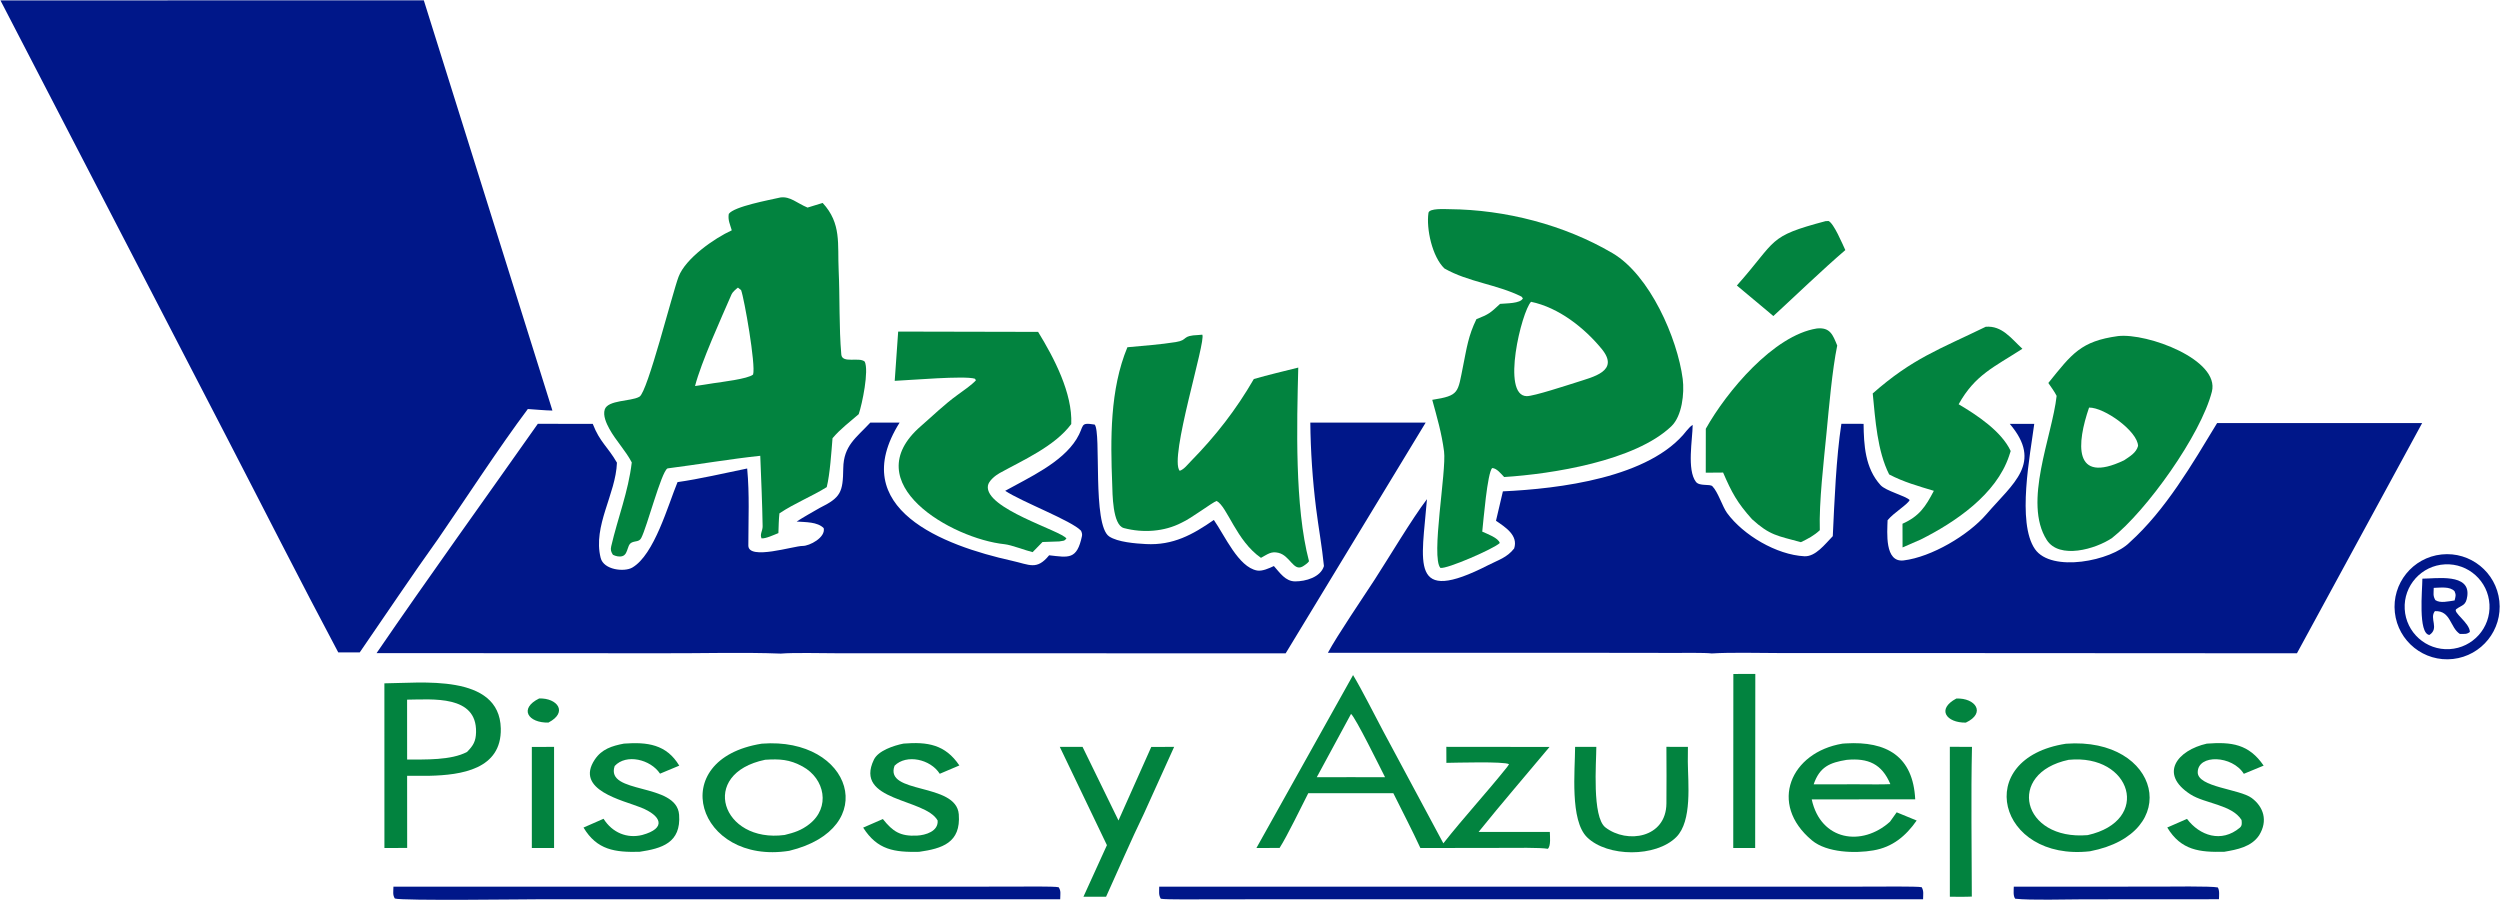 <svg width="600" height="216" viewBox="0 0 600 216" fill="none" xmlns="http://www.w3.org/2000/svg">
<g clip-path="url(#clip0_1_2)">
<path d="M532.112 101.53L581.312 101.543L551.264 156.789L456.868 156.732L427.112 156.733C422.258 156.731 415.497 156.537 410.833 156.827C409.134 156.617 403.749 156.711 401.861 156.701L381.868 156.674L318.692 156.675C320.962 152.454 327.111 143.437 329.905 139.129C333.297 133.896 338.88 124.504 342.471 119.799C341.271 135.021 338.024 145.442 357.253 135.596C359.593 134.398 361.68 133.831 363.395 131.637C364.434 128.474 361.26 126.512 359.037 124.985L360.695 117.925C374.094 117.304 396.006 114.706 404.795 103.358C405.227 102.882 405.701 102.278 406.244 101.972C406.209 105.449 404.823 112.765 407.021 115.643C407.88 116.766 410.378 116.087 410.981 116.707C412.336 118.092 413.416 121.643 414.48 123.101C418.38 128.441 426.398 133.163 433.042 133.502C435.72 133.64 437.968 130.632 439.869 128.678C440.267 120.243 440.672 109.959 441.928 101.714L447.259 101.721C447.325 106.786 447.6 112.328 451.333 116.434C452.615 117.843 457.247 118.96 458.318 120.007C457.794 121.131 454.566 122.981 453.019 124.854C452.946 127.718 452.255 135.069 456.894 134.498C463.541 133.681 472.374 128.483 476.741 123.414C483.183 115.934 490.323 111.132 482.346 101.725L488.22 101.728C487.273 109.005 483.992 125.438 488.391 131.783C492.338 137.481 506.722 134.639 511.121 130.172C519.78 122.37 526.115 111.413 532.112 101.53Z" fill="#001789"/>
<path d="M314.476 101.42L342.158 101.427L308.561 156.796L226.624 156.788L200.665 156.779C197.399 156.779 190.487 156.6 187.385 156.863C178.321 156.51 167.885 156.824 158.693 156.783L90.38 156.746C102.915 138.427 116.273 119.906 129.076 101.717L142.26 101.725C143.982 106.166 145.826 107.144 148.065 111.041C147.799 118.607 142.233 126.208 144.159 133.9C144.887 136.807 149.851 137.323 151.746 136.221C157.041 133.143 160.323 121.235 162.609 115.705C167.661 115.005 174.246 113.482 179.323 112.441C179.908 118.778 179.605 124.521 179.602 130.933C179.601 134.542 190.521 130.998 192.648 131.025C194.248 131.046 198.193 129.016 197.689 126.746C196.157 125.223 193.392 125.338 191.196 125.171C192.925 124.058 194.922 122.943 196.709 121.914C201.81 119.399 202.301 118.145 202.382 112.408C202.46 106.933 205.469 105.092 208.872 101.429L215.907 101.424C202.905 122.137 226.546 130.952 242.84 134.577C247.145 135.534 248.819 136.918 251.791 133.268C256.463 133.788 258.466 134.421 259.677 128.63C259.766 128.204 259.627 127.754 259.44 127.37C257.183 124.953 245.218 120.438 241.246 117.794C246.973 114.608 254.837 111.064 258.355 105.398C260.394 102.114 258.975 101.301 262.723 101.899C264.368 103.772 262.105 126.025 266.204 128.75C268.265 130.12 272.532 130.443 275.022 130.575C281.539 130.918 286.233 128.326 291.323 124.789C293.981 128.592 297.22 136.098 301.687 136.922C302.928 137.151 304.584 136.39 305.731 135.85C307.181 137.477 308.498 139.521 310.816 139.533C313.326 139.545 316.942 138.552 317.747 135.858C317.277 131.146 316.437 126.604 315.853 121.926C315.016 115.189 314.542 108.214 314.476 101.42Z" fill="#001789"/>
<path d="M347.823 50.202C361.282 50.307 375.414 53.948 387.01 60.76C395.962 66.019 402.581 81.193 403.853 90.958C404.286 94.406 403.702 99.845 401.119 102.312C392.387 110.653 372.395 113.769 360.998 114.486C360.199 113.658 359.236 112.395 358.141 112.328C356.975 113.28 355.999 125.254 355.74 127.592C356.877 128.117 359.649 129.11 359.943 130.329C358.57 131.68 347.268 136.614 345.701 136.297C343.383 133.836 347.186 113.017 346.573 108.34C345.995 103.901 344.88 100.152 343.74 95.96C350.308 94.924 349.832 94.284 351.158 87.749C352.026 83.461 352.393 80.598 354.338 76.602C357.36 75.409 357.641 75.139 360.022 72.93C361.475 72.78 364.917 72.882 365.495 71.597L365.154 71.183C359.262 68.239 352.405 67.715 346.661 64.431C343.718 61.611 342.275 54.893 342.831 51.094C342.998 49.932 346.794 50.194 347.823 50.202ZM367.449 72.433C365.182 74.793 360.243 94.957 366.401 95.075C368.072 95.107 376.201 92.429 378.452 91.726C382.286 90.457 388.796 89.107 384.42 83.759C380.245 78.659 374.052 73.792 367.449 72.433Z" fill="#02833F"/>
<path d="M324.735 162.015C326.996 165.788 329.795 171.422 331.958 175.467L346.405 202.401C351.25 196.24 356.783 190.261 361.712 184.086L362.17 183.406C361.036 182.7 349.257 183.062 347.135 183.084L347.119 179.24L371.887 179.266C366.285 185.979 360.328 192.876 354.865 199.663L371.959 199.664C371.981 200.663 372.246 203.048 371.476 203.712C369.726 203.383 363.284 203.493 361.229 203.494L340.892 203.525C338.987 199.37 336.449 194.519 334.4 190.37L313.986 190.368C312.313 193.627 308.949 200.619 307.1 203.509L301.542 203.516L324.735 162.015ZM316.029 186.523L324.578 186.519L332.409 186.526C331.348 184.441 325.273 172.088 324.246 171.344L316.029 186.523Z" fill="#02833F"/>
<path d="M287.708 80.395L288.545 80.321C289.539 81.692 280.515 110.031 283.126 112.997C284.163 112.656 285.031 111.487 285.793 110.711C291.745 104.654 296.683 98.303 300.921 90.966C304.285 89.984 308.154 89.091 311.583 88.22C311.242 101.873 310.702 121.57 314.163 134.697C313.948 135.094 312.988 135.759 312.603 135.971C310.421 137.178 309.613 133.331 306.809 132.674C305.068 132.265 304.302 132.977 302.631 133.882C296.715 129.792 294.569 121.621 292.003 120.231C290.991 120.529 285.987 124.367 283.607 125.438C279.407 127.624 274.303 127.945 269.734 126.739C266.964 126.008 267.015 118.361 266.93 116.185C266.506 105.402 266.364 93.458 270.576 83.339C274.275 82.99 278.56 82.684 282.185 82.098C285.381 81.58 283.337 80.558 287.708 80.395Z" fill="#02833F"/>
<path d="M215.561 79.579L249.147 79.652C252.992 85.922 257.415 94.365 257.104 101.775C253.135 107.113 245.544 110.423 239.884 113.556C238.873 114.116 237.283 115.402 237.1 116.56C236.233 122.051 254.694 127.35 255.947 129.243C255.37 129.92 255.308 129.733 254.207 129.945L250.202 130.082L247.825 132.517C246.084 132.096 242.725 130.78 241.11 130.613C228.492 129.307 205.175 115.998 220.999 102.281C223.821 99.835 226.638 97.069 229.736 94.832C230.894 93.996 233.341 92.292 234.226 91.265L233.981 90.893C231.578 90.108 218.258 91.253 214.732 91.403L215.561 79.579Z" fill="#02833F"/>
<path d="M0.107 0.093L101.716 0.081L132.583 98.536C130.735 98.495 128.55 98.292 126.68 98.165C119.769 107.387 111.854 119.59 105.207 129.244C98.885 138.069 92.527 147.604 86.336 156.576L81.184 156.578C72.054 139.435 63.095 121.703 54.151 104.436L0.107 0.093Z" fill="#001789"/>
<path d="M187.296 47.394C189.643 47.069 191.246 48.751 193.81 49.82L197.44 48.706C202.002 53.653 200.98 58.525 201.278 64.889C201.577 71.281 201.347 78.642 201.912 85.084C202.108 87.324 206.228 85.606 207.534 86.79C208.58 88.941 206.938 96.941 206.092 99.402C203.842 101.373 201.764 102.867 199.806 105.172C199.533 108.502 199.187 113.809 198.418 116.908C194.813 119.156 190.763 120.739 187.063 123.204C186.898 124.594 186.872 126.505 186.816 127.943C185.778 128.355 183.774 129.302 182.775 129.211C182.296 128.214 183.05 127.427 183.031 126.285C182.939 120.655 182.68 115.02 182.463 109.392C175.417 110.129 167.414 111.497 160.271 112.408C160.236 112.42 160.198 112.425 160.166 112.444C158.705 113.298 155.272 126.512 153.897 129.115C153.398 130.06 152.533 129.803 151.68 130.177C150.883 130.527 150.796 131.388 150.505 132.106C150.246 132.742 150.087 133.222 149.385 133.464C148.68 133.708 147.736 133.483 147.102 133.149C146.66 132.457 146.488 131.99 146.687 131.127C148.27 124.294 150.802 118.003 151.624 110.982C150.142 108.134 147.797 105.75 146.249 102.924C145.541 101.632 144.66 99.734 145.143 98.262C145.891 95.986 151.398 96.338 153.35 95.27C153.394 95.246 153.437 95.221 153.48 95.197C155.407 94.135 161.329 70.46 162.86 66.413C164.534 61.993 171.448 57.184 175.626 55.277C175.198 53.82 174.667 52.815 174.905 51.338C176.174 49.545 184.655 48.002 187.296 47.394ZM177.105 69.024C176.635 69.384 175.81 70.094 175.588 70.608C173.094 76.365 168.303 86.869 166.808 92.648C168.28 92.434 169.739 92.225 171.205 91.976C173.075 91.686 179.535 90.939 180.74 89.892C181.432 87.647 178.617 71.629 177.866 69.631L177.105 69.024Z" fill="#02833F"/>
<path d="M508.33 80.66C515.362 79.872 532.812 86.327 530.851 94.003C528.198 104.385 515.131 122.643 506.886 129.119C502.945 131.795 494.239 134.301 491.226 129.594C485.467 120.59 492.53 104.713 493.591 95.014C493.111 94.029 492.237 92.844 491.599 91.918C497.255 84.912 499.374 81.884 508.33 80.66ZM501.376 97.818C498.461 106.305 497.391 116.374 509.779 110.475C511.172 109.525 512.687 108.691 513.135 107.023C513.04 103.511 505.07 97.761 501.376 97.818Z" fill="#02833F"/>
<path d="M436.045 78.834C439.254 78.501 439.879 80.379 440.934 82.928C439.731 88.739 438.947 97.861 438.363 103.913C437.7 110.78 436.541 120.512 436.756 127.248C435.395 128.529 433.879 129.328 432.215 130.123C426.594 128.577 424.787 128.527 420.48 124.605C416.921 120.644 415.614 118.197 413.545 113.413L409.383 113.446L409.393 102.902C414.414 93.932 425.706 80.459 436.045 78.834Z" fill="#02833F"/>
<path d="M476.58 78.424C480.48 78.111 482.637 81.174 485.372 83.705C478.56 88.117 474.019 89.944 470.075 97.02C474.534 99.66 480.357 103.516 482.567 108.247L482.179 109.43C479.1 118.66 469.279 125.329 460.964 129.49L456.613 131.387L456.6 125.697C460.642 123.893 462.142 121.593 464.125 117.796C460.371 116.659 456.894 115.701 453.398 113.866C450.553 108.249 450.076 100.704 449.454 94.423C459.035 86.003 465.338 83.89 476.58 78.424Z" fill="#02833F"/>
<path d="M495.827 178.494C518.504 176.818 524.081 199.962 501.594 204.307C479.467 206.811 473.106 181.994 495.827 178.494ZM501.038 200.432C516.458 196.976 511.604 180.864 496.475 182.357C481.39 185.553 485.211 201.757 501.038 200.432Z" fill="#02833F"/>
<path d="M182.842 178.479C204.53 176.803 211.561 198.825 189.413 204.196C167.272 207.685 159.389 182.196 182.842 178.479ZM192.615 183.95C189.471 182.233 187.1 182.125 183.64 182.343C167.59 185.668 173.202 202.399 188.307 200.395C190.624 199.829 192.317 199.289 194.224 197.804C199.364 193.801 197.991 186.889 192.615 183.95Z" fill="#02833F"/>
<path d="M92.253 164.001C100.785 163.972 119.89 161.523 120.191 174.829C120.415 184.662 110.673 186.011 103.036 186.19L97.708 186.192L97.721 203.507L92.261 203.52L92.253 164.001ZM114.253 175.717C114.453 166.761 103.79 167.871 97.701 167.918L97.711 182.284C102.012 182.272 108.258 182.504 112.089 180.466C113.6 178.927 114.204 177.905 114.253 175.717Z" fill="#02833F"/>
<path d="M278.209 212.806L417.407 212.808L449.012 212.791C450.483 212.789 460.213 212.68 461.204 212.929C461.751 213.872 461.545 214.612 461.539 215.817L322.26 215.818L290.611 215.837C289.009 215.838 279.595 215.95 278.587 215.694C278.025 214.721 278.218 214.038 278.209 212.806Z" fill="#001789"/>
<path d="M585.981 133.069C592.891 132.341 599.09 137.339 599.845 144.248C600.599 151.158 595.623 157.376 588.72 158.155C581.779 158.938 575.523 153.931 574.765 146.986C574.007 140.041 579.037 133.802 585.981 133.069ZM586.8 135.443C581.163 135.722 576.827 140.533 577.13 146.169C577.436 151.805 582.262 156.12 587.898 155.791C593.494 155.464 597.776 150.672 597.474 145.071C597.17 139.471 592.402 135.167 586.8 135.443Z" fill="#001789"/>
<path d="M581.371 138.879C584.766 138.858 592.901 137.546 592.153 143.052C591.84 145.375 590.972 145.129 589.526 146.173C588.515 146.903 592.764 149.497 592.765 151.672C591.947 152.297 591.546 152.107 590.371 152.149C587.984 150.608 588.221 146.508 584.375 146.674C582.973 148.427 585.499 150.784 583.058 152.39C580.295 152.079 581.362 141.583 581.371 138.879ZM589.096 141.901C587.975 140.676 585.679 141.055 584.094 141.089C584.085 142.454 583.863 142.933 584.482 144.025C585.682 144.832 587.589 144.316 589.102 144.109C589.339 143.15 589.5 142.799 589.096 141.901Z" fill="#001789"/>
<path d="M442.967 178.42C452.845 177.825 459.142 181.548 459.651 191.832L434.814 191.861C436.977 201.783 446.858 203.277 453.597 197.21L455.204 194.956L460.001 196.926C457.387 200.657 454.2 203.322 449.589 204.097C445.332 204.84 438.464 204.687 434.873 201.695C424.32 192.896 429.802 180.529 442.194 178.474L442.967 178.42ZM453.685 188.196C451.657 183.339 448.355 181.884 443.204 182.366C439.143 183.025 436.725 184.03 435.281 188.237L446.028 188.23C448.254 188.223 451.538 188.307 453.685 188.196Z" fill="#02833F"/>
<path d="M94.424 212.804L217.475 212.808L243.368 212.787C244.823 212.785 253.086 212.669 254.083 212.942C254.685 213.847 254.458 214.58 254.447 215.818L130.591 215.816C126.611 215.817 96.433 216.226 94.76 215.641C94.199 214.769 94.413 213.982 94.424 212.804Z" fill="#001789"/>
<path d="M254.35 179.253L259.813 179.252L268.434 196.913L276.309 179.257L281.791 179.256L274.551 195.258C271.465 201.635 268.413 208.72 265.46 215.214L260.025 215.22L265.662 202.838L254.35 179.253Z" fill="#02833F"/>
<path d="M438.114 53.08L438.843 53.037C440.119 53.586 442.181 58.539 442.876 60.022C437.305 64.797 431.078 70.823 425.602 75.856L424.134 74.609L416.848 68.523C426.707 57.439 424.017 56.827 438.114 53.08Z" fill="#02833F"/>
<path d="M149.746 178.467C155.299 178.065 159.925 178.593 163.022 183.755L158.409 185.679C156.128 182.235 150.278 180.831 147.52 183.844C145.209 190.737 162.399 187.709 162.985 195.533C163.492 202.308 158.805 203.637 153.484 204.434C147.626 204.575 143.278 204.029 140.044 198.613L144.85 196.504C146.96 199.862 150.516 201.296 154.132 200.395C160.038 198.787 158.752 195.78 153.831 193.805C149.456 192.049 137.871 189.624 142.744 182.302C144.42 179.783 146.865 179.017 149.746 178.467Z" fill="#02833F"/>
<path d="M399.938 179.239L405.101 179.247L405.076 182.81C405.12 187.942 406.165 197.026 402.313 200.895C397.427 205.799 385.784 205.719 380.912 200.96C376.746 196.893 378.006 184.995 378.025 179.248L383.119 179.252C383.116 182.974 382.048 196.077 385.307 198.585C390.512 202.584 399.894 201.124 399.941 192.8C399.966 188.758 399.982 183.699 399.938 179.239Z" fill="#02833F"/>
<path d="M529.642 178.471C535.563 178.027 539.725 178.554 543.275 183.748L538.519 185.716C535.756 181.271 527.495 180.959 527.454 185.336C527.422 188.938 537.512 189.35 540.42 191.528C543.24 193.641 544.355 196.962 542.201 200.454C540.344 203.268 536.883 203.906 533.845 204.425C527.908 204.571 523.462 204.095 520.143 198.603L524.88 196.532C527.912 200.544 533.119 202.377 537.562 198.646C538.146 198.157 538.045 197.468 537.969 196.792C535.664 193.1 529.168 192.874 525.717 190.652C517.993 185.685 522.663 180.039 529.642 178.471Z" fill="#02833F"/>
<path d="M216.836 178.463C222.588 178.003 226.848 178.659 230.247 183.709L225.542 185.708C223.317 182.19 217.541 180.923 214.694 183.771C212.17 190.701 229.513 187.717 230.109 195.443C230.638 202.298 226.072 203.657 220.586 204.44C214.665 204.556 210.595 204.023 207.158 198.631L211.888 196.568C214.263 199.56 216.055 200.74 220.049 200.547C222.165 200.444 225.248 199.507 225.032 196.917C222.04 191.552 204.855 192.373 209.744 182.302C210.785 180.159 214.495 178.93 216.836 178.463Z" fill="#02833F"/>
<path d="M416.005 161.754L421.276 161.743L421.241 203.514L415.98 203.517L416.005 161.754Z" fill="#02833F"/>
<path d="M467.962 179.229L473.277 179.254C473.008 190.928 473.226 203.44 473.236 215.177C471.739 215.271 469.519 215.211 467.965 215.218L467.962 179.229Z" fill="#02833F"/>
<path d="M483.309 212.803L518.015 212.789C520.412 212.788 530.672 212.635 532.273 212.987C532.727 213.718 532.573 214.909 532.547 215.814L500.04 215.836C495.821 215.84 487.352 216.108 483.651 215.692C483.123 215.041 483.294 213.71 483.309 212.803Z" fill="#001789"/>
<path d="M127.641 179.258L132.976 179.255L132.978 203.513L127.64 203.515L127.641 179.258Z" fill="#02833F"/>
<path d="M469.516 167.651C474.082 167.454 476.722 171.107 471.796 173.43C467.138 173.489 464.7 170.214 469.516 167.651Z" fill="#02833F"/>
<path d="M129.401 167.63C133.721 167.491 136.422 170.921 131.614 173.42C126.783 173.529 124.443 170.084 129.401 167.63Z" fill="#02833F"/>
</g>
<defs>
<clipPath id="clip0_1_2">
<rect width="600" height="216" fill="white"/>
</clipPath>
</defs>
</svg>
